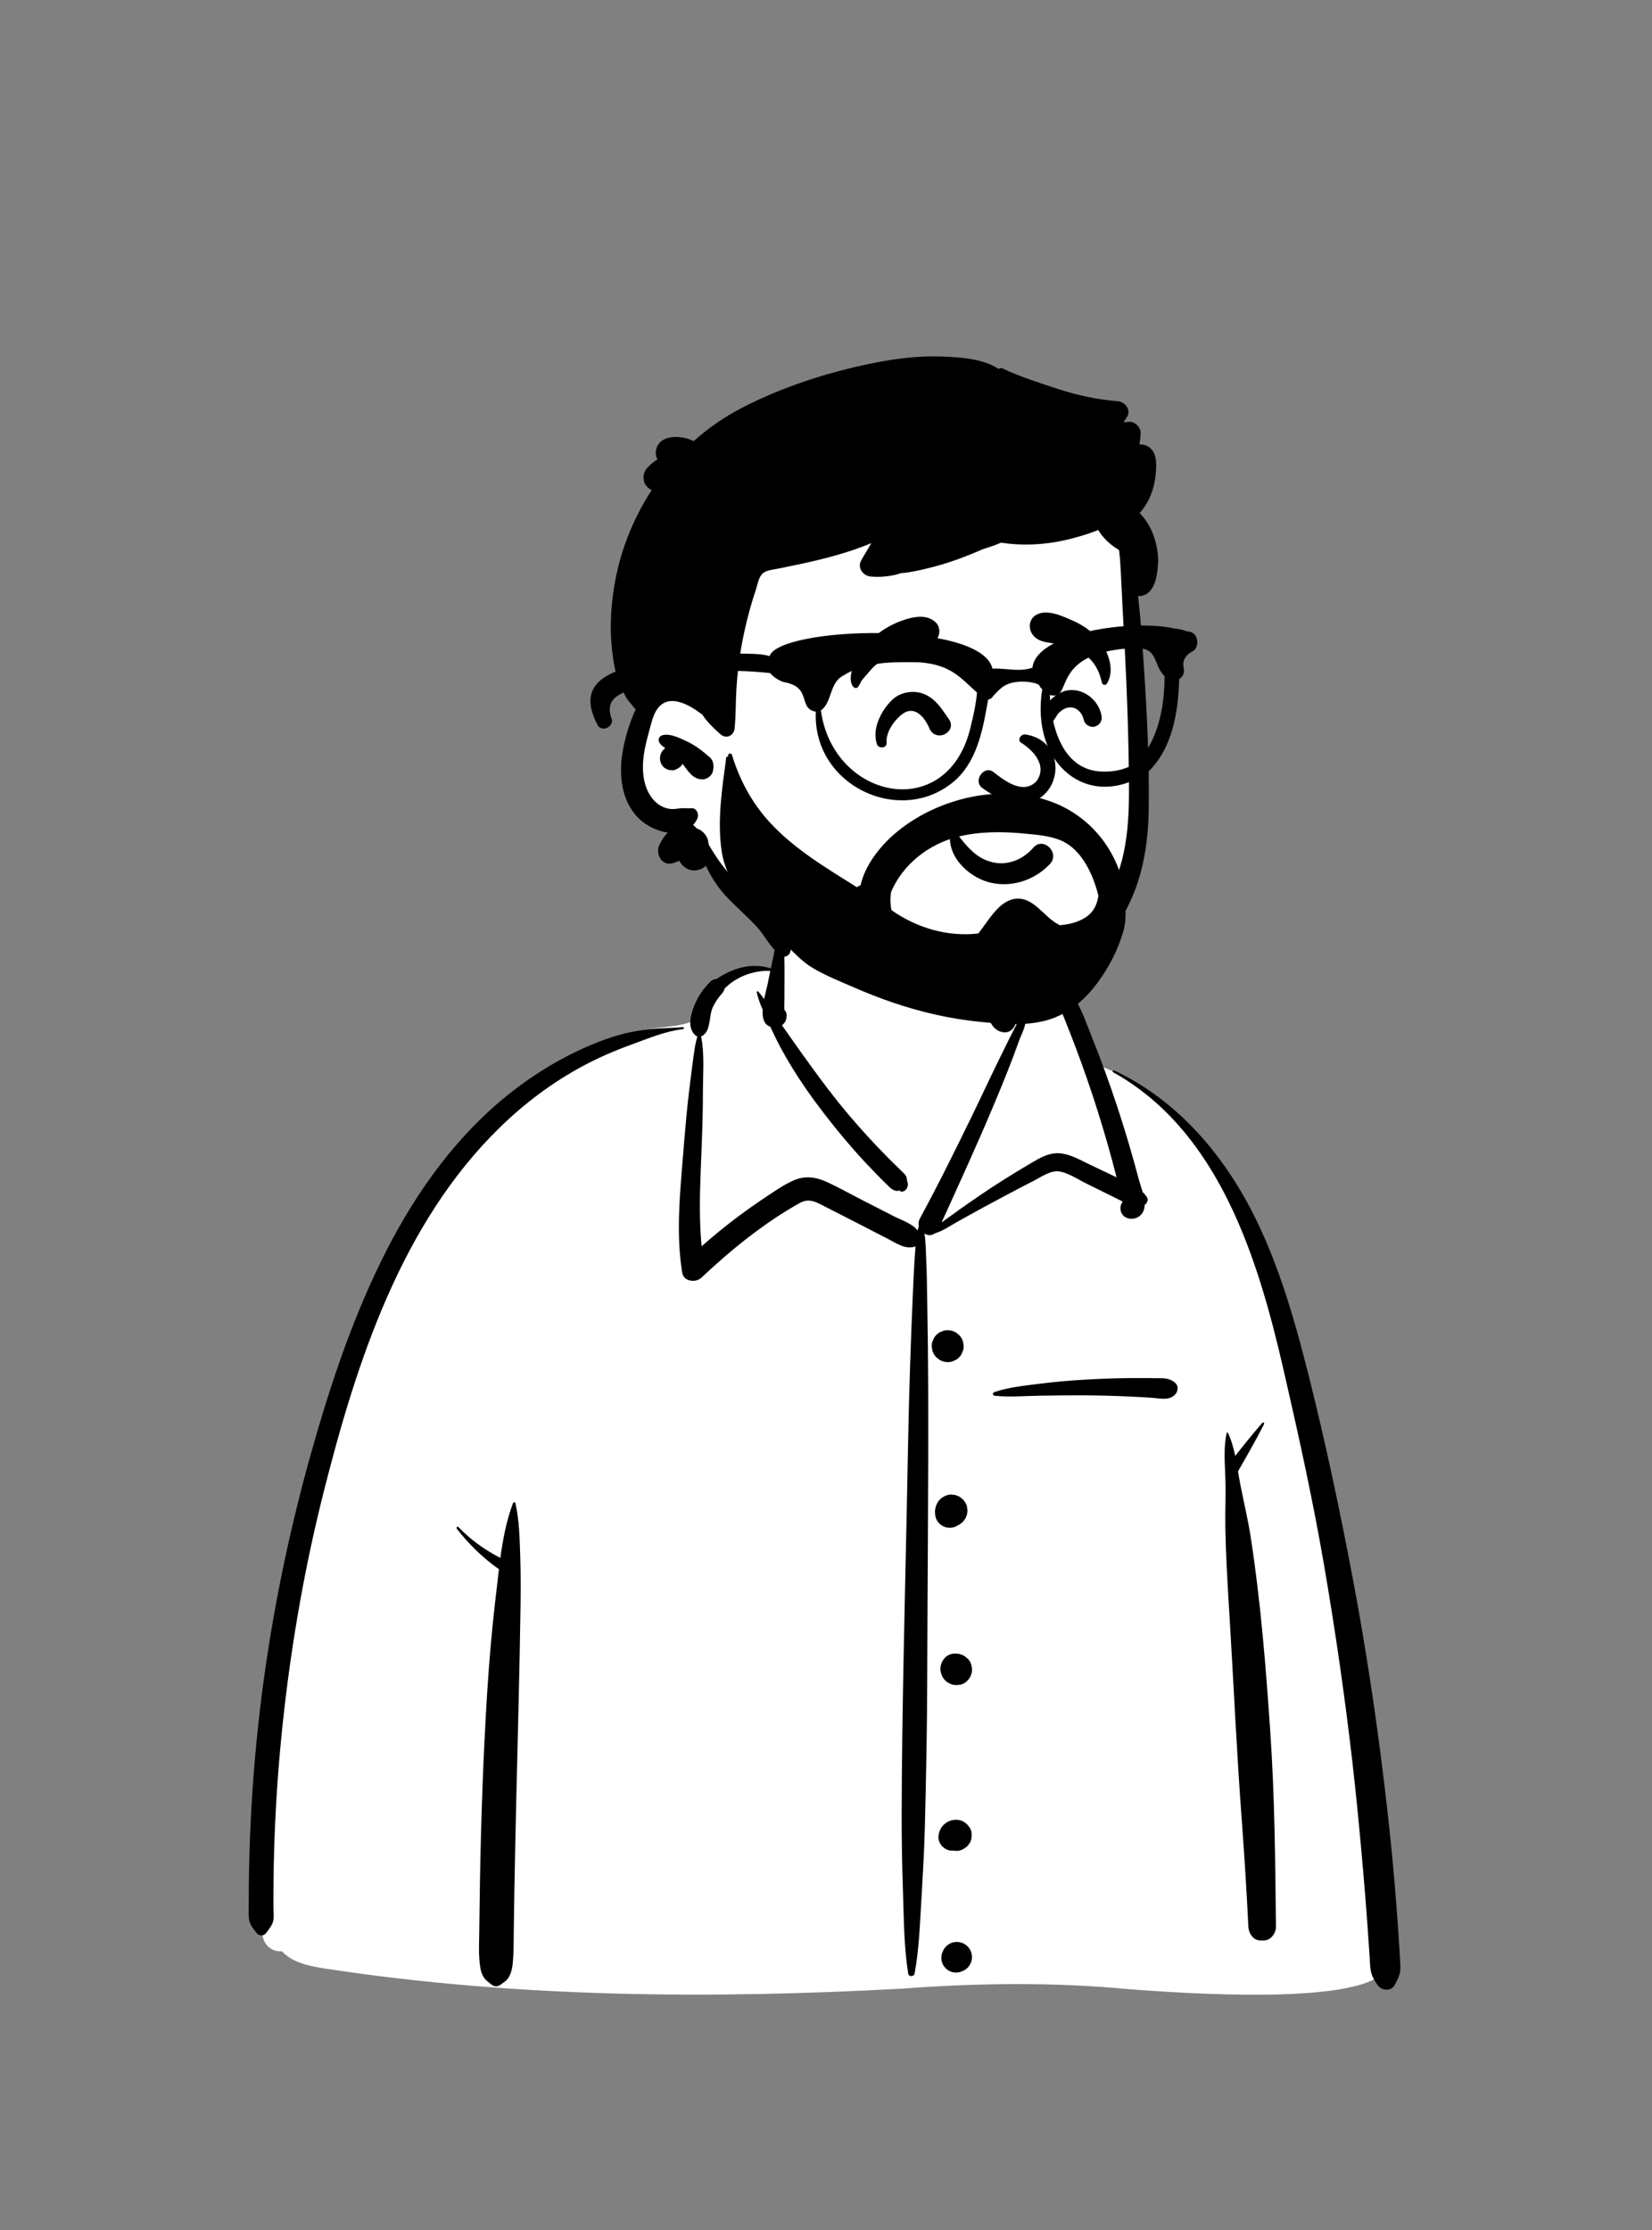 <svg width="512" height="691" viewBox="0 0 512 691" fill="none" xmlns="http://www.w3.org/2000/svg">
<rect x="0" y="0" width="512" height="691" fill="#808080" stroke="none"/>
<path fill-rule="evenodd" clip-rule="evenodd" d="M101.257 610.066C160.14 619.011 220.09 619.461 279.461 616.213C302.958 614.453 326.527 614.136 350.005 616.386C363.879 617.417 424.706 622.067 429.676 609.641C426.548 543.468 420.213 476.732 400.779 413.091C392.786 390.494 385.922 371.738 370.323 353.038C365.406 347.933 354.804 337.224 348.729 333.732C343.466 330.707 341.266 331.786 338.244 326.677C335.241 321.032 333.026 311.605 328.761 307.622C324.42 303.567 317.985 305.017 310.01 306.324C311.475 286.522 302.336 281.479 289.745 277.713C267.613 269.266 245.756 273.509 240.186 300.454C229.857 300.454 224.056 304.899 217.784 309.17C215.22 310.916 217.003 315.364 213.941 316.737C208.275 318.754 198.262 318.26 192.806 320.743C167.998 332.034 145.902 348.408 131.391 372.321C98.859 423.376 76.512 530.923 80.379 591.434C78.685 594.092 81.028 597.902 81.623 600.759C82.375 603.245 84.809 604.898 87.35 604.615C90.895 608.428 96.379 609.277 101.257 610.066Z" fill="white"/>
<path fill-rule="evenodd" clip-rule="evenodd" d="M344.98 332.235C344.618 332.034 344.937 331.517 345.3 331.688C362.762 339.881 376.159 354.255 385.585 370.863C395.345 388.059 400.908 407.584 405.704 426.667L405.877 427.357C410.991 447.771 415.34 468.397 419.255 489.073C423.219 510.01 426.402 531.078 428.962 552.233C430.228 562.692 431.357 573.171 432.238 583.67C432.678 588.917 433.078 594.167 433.437 599.42C433.58 601.521 433.716 603.622 433.832 605.725L433.915 607.302C433.986 608.733 434.156 610.167 433.803 611.578C433.498 612.795 432.854 613.897 432.287 615.014C431.167 617.221 428.095 616.858 426.888 615.014L426.537 614.477C425.736 613.239 425.071 612.089 424.82 610.549C424.577 609.057 424.568 607.494 424.459 605.988C424.258 603.216 424.088 600.442 423.893 597.669C423.484 591.833 423.025 586 422.516 580.172C421.511 568.666 420.432 557.171 419.108 545.696C416.754 525.304 413.801 504.967 410.319 484.737C406.917 464.975 402.617 445.414 398.13 425.877L397.665 423.856C389.81 389.746 377.703 350.464 344.98 332.235ZM158.98 465.802C159.108 465.461 159.661 465.383 159.754 465.802C160.931 471.099 161.047 476.555 161.227 481.978C161.404 487.327 161.397 492.701 161.319 498.054C161.031 517.726 160.491 537.381 160.024 557.05C159.791 566.889 159.572 576.728 159.404 586.568C159.34 590.259 159.287 593.949 159.242 597.64L159.188 602.508C159.161 604.66 159.104 606.785 158.842 608.935C158.669 610.349 158.3 611.698 157.52 612.91C156.966 613.771 156.176 614.207 155.407 614.792L155.263 614.903C154.281 615.679 153.247 615.685 152.275 614.903L151.993 614.68C151.064 613.954 150.261 613.386 149.668 612.238C148.844 610.641 148.712 608.906 148.571 607.146C148.359 604.478 148.5 601.77 148.527 599.094C148.582 593.725 148.657 588.358 148.751 582.99C149.097 563.305 149.78 543.617 151.025 523.967C151.612 514.712 152.407 505.426 153.474 496.208L153.677 494.481C154.001 491.768 154.296 489.008 154.629 486.239C149.663 482.746 145.299 478.508 141.577 473.7C141.303 473.346 141.754 472.85 142.085 473.193C145.888 477.131 150.249 480.27 155.076 482.739C155.867 476.942 156.955 471.176 158.98 465.802ZM241.933 290.332C242.001 290.279 242.108 290.256 242.173 290.332C243.24 291.576 243.023 293.479 243.058 295.056L243.062 295.203C243.138 297.508 243.153 299.807 243.145 302.113L243.121 309.457C243.118 310.466 243.036 311.517 243.088 312.533L243.115 312.926C243.676 313.5 243.936 314.33 243.746 315.164C243.712 316.233 243.153 317.125 242.337 317.686L244.085 320.165L245.834 322.643C249.439 327.757 253.084 332.825 256.883 337.798C260.756 342.868 264.888 347.748 269.212 352.439C271.325 354.732 273.473 356.992 275.672 359.202C276.565 360.101 277.481 360.976 278.386 361.862L279.287 362.752C279.819 363.285 280.489 363.811 280.842 364.486C281.05 364.884 281.098 365.865 281.172 366.027C281.839 367.493 280.701 369.831 278.81 369.1L278.896 369.043C279.24 368.803 279.019 368.8 278.233 369.033C277.738 369.031 277.273 368.917 276.838 368.691L276.709 368.62C276.098 368.309 275.552 367.707 275.055 367.226L274.931 367.109C273.795 366.044 272.712 364.915 271.623 363.802C269.35 361.48 267.129 359.109 264.978 356.674C260.687 351.816 256.62 346.761 252.768 341.549C248.844 336.24 245.197 330.659 242.06 324.849C240.87 322.644 239.779 320.396 238.733 318.123C236.696 317.469 236.224 315.303 236.366 312.863C235.614 311.114 234.937 309.328 234.537 307.503C234.483 307.253 234.804 307.017 234.996 307.236C235.648 307.976 236.251 308.764 236.83 309.572C237.18 307.861 237.623 306.287 237.831 305.283L238.734 300.853C233.647 300.588 228.072 302.678 224.565 306.337C224.377 307.29 223.644 307.972 222.929 308.863C222.112 309.881 221.4 311.024 220.868 312.219C219.69 314.867 220.355 318.77 218.067 320.714C217.829 320.916 217.563 321.057 217.288 321.144C218.373 326.466 217.881 332.331 217.857 337.73L217.856 338.205C217.862 344.249 217.66 350.297 217.426 356.335L217.189 362.311C216.881 370.281 216.681 378.255 217.455 386.182C220.991 383.05 224.647 380.061 228.429 377.213C230.916 375.341 233.452 373.535 236.035 371.796L238.133 370.394C240.648 368.708 243.224 366.972 245.977 365.765C249.578 364.186 253.002 364.729 256.479 366.348C259.942 367.961 263.301 369.835 266.697 371.584C270.151 373.361 273.612 375.124 277.071 376.892C279.363 378.063 282.721 379.12 284.401 381.275C284.508 380.798 284.633 380.323 284.779 379.849C284.613 379.126 284.677 378.346 285.082 377.601C290.73 367.224 295.955 356.598 301.143 345.986C303.769 340.615 306.266 335.181 308.897 329.813L311.455 324.586C311.883 323.715 312.311 322.845 312.742 321.976C313.388 320.675 314.06 319.387 314.712 318.089C314.988 317.541 315.334 316.996 315.603 316.443L315.73 316.165C315.736 316.151 316.356 314.202 315.877 314.387L315.836 314.407C315.591 314.546 315.396 314.238 315.554 314.042C316.231 313.205 317.174 313.947 317.56 314.721C318.624 316.854 316.674 320.201 315.924 322.243L315.883 322.357C313.555 328.947 310.919 335.413 308.219 341.856C303.041 354.21 297.478 366.374 291.928 378.559L291.862 378.768C293.045 377.861 294.309 377.038 295.391 376.236C298.121 374.214 300.931 372.291 303.736 370.374C308.88 366.859 314.164 363.576 319.535 360.422L320.611 359.793C323.294 358.23 325.952 356.963 329.136 357.432C332.095 357.868 334.846 359.457 337.519 360.748L337.795 360.881L346.054 364.808C345.171 361.287 344.215 357.782 343.218 354.291C341.272 347.482 339.132 340.73 336.811 334.038C334.643 327.785 332.299 321.602 329.821 315.466L329.074 313.625C328.064 311.099 327.059 308.345 324.17 307.567C321.283 306.79 317.972 307.943 315.334 306.297C315.094 306.147 315.123 305.752 315.414 305.679L317.042 305.269C320.099 304.508 323.683 303.743 326.573 304.483C329.719 305.289 332.321 307.929 333.847 310.673C335.544 313.726 336.74 317.143 338.028 320.399L338.232 320.912C339.71 324.596 341.131 328.302 342.492 332.032C345.211 339.488 347.687 347.033 349.928 354.646C351.008 358.315 352.032 362.002 353.017 365.698C353.3 366.76 353.767 368.049 354.15 369.393C354.589 369.822 355.005 370.299 355.394 370.844C356.041 371.748 355.577 372.809 354.773 373.35C354.742 374.275 354.536 375.145 354.045 375.89C352.127 378.802 347.057 378.052 347.263 374.138C347.294 373.539 347.528 372.967 347.881 372.484L347.871 372.405L347.831 372.262C346.951 371.84 346.067 371.37 345.135 370.91L336.467 366.626C333.957 365.385 331.174 363.468 328.383 362.995C325.78 362.555 323.034 364.494 320.798 365.664L320.653 365.739C315.247 368.51 309.88 371.373 304.536 374.26C301.926 375.67 299.351 377.138 296.752 378.564C294.579 379.757 292.233 381.468 289.79 382.141C288.747 382.953 287.507 382.844 286.511 382.231C286.967 385.05 286.939 387.943 287.078 390.826C287.266 394.68 287.295 398.544 287.357 402.403L287.382 403.85C287.546 412.38 287.634 420.914 287.667 429.446C287.782 459.83 287.446 490.224 287.368 520.608C287.328 535.874 287.026 551.153 286.629 566.413C286.461 572.879 286.109 579.338 285.73 585.794L285.521 589.316C285.079 596.747 284.818 604.259 283.442 611.59C283.263 612.546 281.645 612.57 281.486 611.59C280.22 603.735 280.15 595.708 279.906 587.761L279.855 586.173C279.562 577.64 279.424 569.113 279.453 560.575C279.562 530.179 280.352 499.802 280.998 469.414C281.323 454.146 281.542 438.871 282.046 423.609C282.299 415.972 282.584 408.339 282.923 400.706C283.075 397.297 283.22 393.892 283.447 390.489L283.549 389.03C283.619 388.079 283.676 387.139 283.745 386.208C280.67 387.331 277.857 385.251 275.091 383.828C271.903 382.188 268.716 380.545 265.526 378.908L262.334 377.273L255.946 374.014C253.069 372.545 250.853 371.085 247.785 372.806C236.733 379.008 226.576 387.259 217.372 395.918C215.607 397.578 211.877 397.132 211.43 394.349C209.52 382.46 210.682 370.399 211.657 358.475L212.016 354.047C212.452 348.76 212.926 343.472 213.558 338.205C213.841 335.85 214.122 333.495 214.434 331.144L214.674 329.381C215.063 326.594 215.317 323.824 216.147 321.151C215.886 321.066 215.634 320.927 215.408 320.714C212.912 318.345 214.116 314.236 215.255 311.419C216.379 308.638 218.094 306.211 220.242 304.122C220.71 303.666 221.37 303.373 222.034 303.358C227.241 299.907 232.953 298.186 238.898 300.069C239.065 299.27 239.235 298.473 239.415 297.678L239.597 296.883C240.06 294.91 240.231 291.652 241.933 290.332ZM295.299 601.899C296.915 601.454 298.684 601.923 299.868 603.107C301.051 604.291 301.52 606.06 301.075 607.676C300.852 608.471 300.45 609.162 299.868 609.748C299.324 610.288 298.689 610.674 297.964 610.905L297.796 610.956L297.531 611.066C296.722 611.283 295.911 611.283 295.102 611.066C294.327 610.848 293.655 610.457 293.085 609.891C292.518 609.32 292.127 608.648 291.909 607.873C291.692 607.063 291.692 606.253 291.909 605.443L292.02 605.179C292.242 604.383 292.645 603.692 293.227 603.107C293.813 602.525 294.504 602.122 295.299 601.899ZM391.24 440.873C391.506 440.569 391.936 440.959 391.771 441.283C389.254 446.217 386.449 451.117 383.692 455.926C383.913 457.259 384.132 458.581 384.384 459.869C385.458 465.362 386.774 470.756 387.631 476.301C390.714 496.233 392.315 516.381 393.688 536.491C395.065 556.674 395.242 576.866 395.448 597.088C395.467 598.841 394.118 600.878 392.312 601.208C391.485 601.359 390.866 601.33 390.041 601.208C388.161 600.932 386.985 598.778 386.905 597.088C386.365 585.786 385.64 574.499 384.8 563.214C383.311 543.208 382.401 523.15 381.198 503.123L380.774 496.123C380.32 488.539 379.904 480.95 379.768 473.354C379.678 468.322 379.947 463.291 379.782 458.265C379.629 453.624 379.159 448.578 380.182 444.019C380.22 443.848 380.49 443.805 380.568 443.969C381.631 446.208 382.305 448.642 382.824 451.127C385.565 447.659 388.357 444.185 391.24 440.873ZM211.681 318.294C212.066 318.265 212.051 318.844 211.681 318.886C206.302 319.51 201.105 321.7 196.025 323.561L195.59 323.719C190.458 325.581 185.455 327.747 180.64 330.328C171.226 335.374 162.582 341.881 154.939 349.33C124.424 379.067 110.518 421.949 100.328 462.247C94.666 484.636 90.64 507.404 88.03 530.346C86.74 541.693 85.828 553.082 85.296 564.489C85.023 570.335 84.852 576.187 84.78 582.039C84.743 585.037 84.732 588.035 84.736 591.033C84.738 592.406 84.983 594.136 84.615 595.47C84.275 596.705 83.314 597.793 82.603 598.823C81.761 600.044 80.247 599.98 79.393 598.823L79.078 598.402C78.167 597.193 77.276 596.038 77.146 594.459C77.006 592.766 77.105 591.02 77.098 589.32C77.084 585.894 77.126 582.467 77.195 579.042C77.327 572.476 77.585 565.913 77.97 559.357C78.751 546.054 80.035 532.777 81.875 519.577C85.146 496.116 90.047 472.878 96.468 450.078C102.526 428.568 109.702 407.122 119.925 387.198C129.416 368.7 141.868 351.49 158.299 338.562C165.94 332.55 174.258 327.539 183.226 323.766C187.748 321.863 192.498 320.309 197.328 319.424C202.105 318.548 206.861 318.67 211.681 318.294ZM296.225 563.88C297.078 563.873 298.03 564.061 298.762 564.533L299.74 565.289C300.005 565.629 300.268 565.971 300.531 566.313C301.143 567.11 301.224 568.4 301.096 569.349C301.068 569.984 300.879 570.573 300.531 571.12L299.787 572.084C299.071 572.668 298.474 573.084 297.608 573.365C297.154 573.512 296.718 573.542 296.283 573.52L296.138 573.511L296.225 573.522L296.073 573.505C295.931 573.493 295.789 573.478 295.647 573.458C295.55 573.446 295.453 573.439 295.356 573.426C295.262 573.418 295.172 573.414 295.078 573.423C293.977 573.527 292.869 572.902 292.087 572.184C291.383 571.537 290.75 570.166 290.849 569.193L290.891 568.787C290.965 568.102 291.026 567.832 291.316 567.143C291.598 566.474 291.993 565.883 292.529 565.383C293.557 564.427 294.815 563.89 296.225 563.88ZM292.815 513.719C294.277 512.125 296.788 512.008 298.602 512.972C299.043 513.207 299.449 513.584 299.838 513.899C300.819 514.692 301.205 516.123 301.259 517.329C301.313 518.521 300.684 519.937 299.838 520.76L299.633 520.959C299.128 521.45 298.404 521.878 297.697 522.008C296.558 522.217 295.6 522.211 294.539 521.763C293.627 521.378 292.841 520.759 292.306 519.92L292.22 519.778C292.183 519.719 292.148 519.659 292.116 519.598L292.069 519.505C291.053 517.552 291.326 515.34 292.815 513.719ZM293.573 463.293C294.232 463.087 294.891 463.057 295.55 463.205C295.998 463.206 296.415 463.319 296.802 463.543C297.222 463.661 297.587 463.874 297.896 464.181C298.269 464.401 298.566 464.698 298.786 465.071C299.225 465.55 299.52 466.112 299.674 466.757L299.851 468.076L299.674 469.395L299.174 470.58C299.036 470.759 298.898 470.939 298.758 471.117C298.537 471.491 298.24 471.789 297.866 472.01C297.623 472.251 297.345 472.432 297.033 472.557C295.929 473.349 294.458 473.607 293.15 473.246C292.373 473.029 291.698 472.636 291.126 472.067C290.558 471.495 290.164 470.82 289.947 470.043L289.857 469.423C289.742 468.591 289.723 468.13 289.959 467.073C290.062 466.607 290.362 465.952 290.519 465.675C291.189 464.496 292.285 463.688 293.573 463.293ZM350.827 427.016C352.72 427.003 354.613 427.007 356.507 427.027L357.926 427.046C360.304 427.084 362.34 426.839 364.209 428.488C365.566 429.686 364.968 431.694 363.68 432.596C361.729 433.962 359.282 433.275 357.039 433.124C354.674 432.966 352.307 432.834 349.939 432.728C345.354 432.523 340.767 432.392 336.178 432.372C331.598 432.352 327.012 432.395 322.432 432.469C317.773 432.545 312.922 432.979 308.288 432.497C307.652 432.431 307.509 431.594 308.137 431.376C312.503 429.865 317.414 429.376 321.99 428.798C326.709 428.202 331.429 427.78 336.178 427.507C341.056 427.227 345.941 427.05 350.827 427.016ZM293.564 412.18L293.72 412.183C294.554 412.185 295.334 412.381 296.061 412.771L296.216 412.858L297.216 413.631C297.829 414.248 298.253 414.975 298.487 415.813L298.664 417.127C298.69 417.808 298.548 418.442 298.239 419.032C298.039 419.645 297.698 420.175 297.216 420.623C296.768 421.105 296.238 421.446 295.625 421.645C295.081 421.931 294.499 422.074 293.877 422.074L293.72 422.071C292.828 422.068 291.996 421.843 291.226 421.396L290.225 420.623C289.612 420.006 289.188 419.279 288.954 418.441L288.777 417.127C288.751 416.446 288.893 415.811 289.203 415.222C289.402 414.609 289.743 414.079 290.225 413.631C290.673 413.149 291.203 412.808 291.816 412.609C292.36 412.323 292.942 412.18 293.564 412.18ZM308.22 296.035C309.285 294.492 311.216 295.864 310.94 297.105C311.013 300.589 311.191 303.97 311.983 307.382C312.346 308.945 312.822 310.509 313.555 311.94L313.863 312.543C314.812 314.418 315.549 316.187 314.271 318.244C313.668 319.214 312.579 319.943 311.399 319.892C306.164 319.666 305.445 312.378 305.126 308.31C304.798 304.121 305.819 299.516 308.22 296.035Z" fill="black"/>
<path fill-rule="evenodd" clip-rule="evenodd" d="M350.436 218.164C349.466 209.638 350.721 191.818 350.805 190.735C351.337 183.89 348.131 156.862 342.069 159.352C331.9 151.301 318.356 149.524 305.691 148.674C279.384 146.91 251.399 150.96 231.086 168.666C221.04 177.861 211.26 191.234 212.046 205.158C202.919 218.357 190.052 236.463 201.424 251.893C205.289 256.823 211.433 258.659 216.289 262.392C226.057 270.272 232.185 281.579 242.045 289.411C268.168 312.888 312.525 317.792 338.191 291.089C358.037 271.75 354.828 242.819 351.337 218.164C348.99 201.589 352.329 234.798 350.436 218.164Z" fill="white"/>
<path fill-rule="evenodd" clip-rule="evenodd" d="M270.549 112.519C277.584 111.099 284.808 110.215 291.993 110.481L292.547 110.503C297.953 110.719 304.799 111.197 309.515 114.341C309.786 114.068 310.222 113.929 310.618 114.117C316.222 116.793 322.386 118.727 328.286 120.649C334.16 122.561 340.254 123.824 346.41 124.333C348.726 124.524 350.708 127.026 349.242 129.269C348.893 129.804 348.553 130.344 348.214 130.885C348.78 130.826 349.347 130.765 349.913 130.708C351.775 130.52 353.636 132.508 353.526 134.322C353.457 135.463 353.334 136.59 353.152 137.704C353.861 137.689 354.567 137.796 355.248 138.084C358.699 139.541 358.458 143.651 358.2 146.779C357.842 151.119 356.219 155.715 353.206 158.963C355.456 161.301 357.049 164.092 357.999 167.406C358.688 169.827 359.071 172.405 358.882 174.925L358.822 175.679C358.588 178.414 358.122 181.441 356.155 183.408C355.146 184.422 353.902 184.792 352.716 184.675C353.433 190.976 353.893 197.314 354.325 203.629L354.528 206.647C355.494 221.242 356.219 235.933 356.029 250.552C355.853 264.214 353.154 277.475 344.775 288.568C337.144 298.669 326.188 306.116 313.794 308.947C307.114 310.475 300.295 310.583 293.535 309.609C290.257 309.136 286.959 308.41 283.848 307.265C280.405 305.994 277.931 304.123 275.615 301.32C274.519 299.99 275.046 297.159 277.228 297.425C280.528 297.825 283.54 298.308 286.704 299.284L287.157 299.427C290.307 300.436 293.571 301.189 296.865 301.509C303.612 302.163 310.463 301.505 316.926 299.458C327.45 296.123 336.514 288.69 342.323 279.35C349.219 268.28 349.999 255.713 349.899 242.984C349.792 229.016 349.338 215.04 348.597 201.086L348.47 198.761C348.078 191.58 347.7 184.395 347.367 177.21C347.263 174.957 347.105 172.685 346.821 170.436C344.221 168.912 341.891 166.811 340.372 164.22C337.32 165.482 334.111 166.392 331.159 167.118C324.32 168.8 317.219 169.209 310.258 168.155C308.381 168.931 306.466 169.613 304.521 170.2C303.996 170.433 303.47 170.662 302.945 170.886C298.257 172.892 293.502 174.591 288.554 175.835L287.339 176.139C284.734 176.781 281.906 177.413 279.134 177.611C278.679 177.787 278.188 177.936 277.651 178.067C275.128 178.68 272.509 178.874 269.922 178.657C267.402 178.445 265.581 175.899 266.97 173.514C267.984 171.774 269.007 170.039 270.039 168.308C266.447 169.804 262.738 171.049 258.997 172.103C255.22 173.167 251.389 174.064 247.553 174.889C245.503 175.326 243.443 175.714 241.397 176.151C239.932 176.462 237.683 176.624 236.488 177.589C235.168 178.648 234.794 181.118 234.293 182.642C233.635 184.621 233.018 186.608 232.455 188.619C231.333 192.63 230.413 196.701 229.701 200.812C228.989 204.927 228.511 209.083 228.245 213.252C227.98 217.417 228.096 221.609 227.669 225.756C227.438 227.956 225.077 229.087 223.333 227.55C223.128 227.37 222.922 227.187 222.718 227.003L222.413 226.725C220.921 225.373 219.474 223.94 218.28 222.326C218.064 222.028 217.857 221.717 217.663 221.402C217.631 221.402 217.604 221.393 217.573 221.37L217.242 221.121C213.597 218.408 207.507 214.87 203.953 219.378C202.82 220.814 202.24 222.643 201.759 224.407L200.914 227.564C200.368 229.625 199.854 231.698 199.553 233.806C198.873 238.53 199.215 243.975 202.465 247.762C203.763 249.276 205.553 250.358 207.549 250.642C208.662 250.795 209.762 250.606 210.866 250.466C211.989 250.326 213.07 250.552 214.193 250.444C215.977 250.268 216.757 252.404 216.09 253.748C215.729 254.469 215.305 255.091 214.824 255.618C215.211 255.952 215.581 256.312 215.937 256.691C216.991 257.029 217.937 257.755 218.645 258.715C219.218 259.49 219.515 260.333 219.565 261.221C219.628 261.442 219.682 261.667 219.732 261.897L220.699 263.467C220.911 263.811 221.123 264.151 221.336 264.485C223.797 268.361 226.528 271.642 229.922 274.735C233.19 277.71 236.736 280.373 239.806 283.565L240.168 283.944C243.029 286.96 246.046 290.61 244.926 294.996C244.638 296.123 243.064 296.934 242.037 296.172C238.733 293.72 237.07 289.835 234.267 286.86C231.382 283.795 228.186 281.041 225.293 277.984C222.557 275.1 220.398 271.832 218.772 268.235C218.122 268.951 217.176 269.461 215.865 269.659C213.611 269.997 211.51 268.676 210.528 266.725C209.897 267.004 209.253 267.257 208.603 267.455C205.187 268.501 203.038 264.701 204.327 261.893C205.016 260.387 205.877 259.08 206.945 257.98C203.605 257.52 200.207 255.794 198.012 253.639C192.505 248.226 191.747 240.09 192.987 232.855C193.645 229.02 194.78 225.139 196.255 221.537C196.511 220.91 196.786 220.279 197.088 219.657C196.921 219.653 196.75 219.581 196.642 219.441C195.646 218.08 194.434 216.966 193.694 215.443C193.013 214.046 192.257 212.63 191.72 211.174C190.616 208.195 190.075 204.832 189.715 201.681C188.971 195.231 189.259 188.822 190.247 182.412C191.927 171.495 195.987 161.047 201.969 151.88C201.643 151.709 201.331 151.502 201.04 151.258L200.896 151.133L200.663 150.922C198.956 149.377 199.103 146.482 200.663 144.917L201.155 144.423C201.779 143.804 202.317 143.313 203.324 142.638C203.473 142.539 203.625 142.445 203.779 142.357C203.251 141.383 203.068 140.243 203.436 138.986C204.716 134.607 211.016 134.762 215.01 136.672C219.428 132.728 224.328 129.305 229.638 126.532C242.285 119.933 256.585 115.331 270.549 112.519ZM205.174 227.866C207.536 227.095 210.673 228.713 212.796 229.687C215.486 230.922 217.776 232.747 219.993 234.676C221.098 235.641 221.295 237.219 221.021 238.566C220.993 238.702 220.967 238.841 220.935 238.981C220.642 240.419 219.037 241.55 217.618 241.51C214.648 241.429 213.233 238.864 211.551 236.691C211.353 237.043 211.105 237.367 210.799 237.611L210.591 237.773C209.894 238.304 209.124 238.729 208.203 238.688C207.549 238.657 206.923 238.49 206.346 238.188C204.903 237.426 204.268 235.56 204.66 234.041C204.903 233.085 205.462 232.337 206.192 231.819L205.92 231.632C205.338 231.227 204.807 230.8 204.393 230.169L204.299 230.02H204.335C203.885 229.245 204.178 228.19 205.174 227.866Z" fill="black"/>
<path fill-rule="evenodd" clip-rule="evenodd" d="M316.413 273.226C313.093 274.188 309.529 274.274 306.145 273.281C303.075 272.38 299.923 270.397 297.664 267.774C295.657 265.443 294.357 262.611 294.408 259.587C294.414 259.242 294.538 258.954 294.728 258.73C294.932 258.489 295.218 258.324 295.523 258.252C295.838 258.178 296.171 258.205 296.454 258.333C296.71 258.45 296.93 258.648 297.067 258.937C297.414 259.393 297.76 259.842 298.107 260.279C300.899 263.727 303.602 266.303 307.8 267.227C310.078 267.728 312.353 267.506 314.44 266.741C316.674 265.922 318.694 264.482 320.276 262.639C320.992 261.806 321.836 261.466 322.662 261.461C323.597 261.454 324.522 261.889 325.219 262.584C325.904 263.267 326.362 264.196 326.404 265.167C326.44 266.019 326.162 266.909 325.423 267.704C322.987 270.32 319.829 272.237 316.413 273.226ZM316.311 230.048C319.714 232.117 324.9 236.941 321.239 242.071C316.929 246.593 310.724 241.408 307.666 239.063C304.831 237.245 301.646 241.92 304.276 244.042C326.371 260.402 335.338 230.589 318.032 227.615C316.127 227.288 315.419 229.408 316.311 230.048ZM284.474 220.944C283.38 220.245 282.093 220.004 280.667 220.653C279.552 221.16 277.598 222.85 276.237 225.071C275.307 226.591 274.647 228.373 274.784 230.23C274.816 230.661 274.657 230.979 274.406 231.214C274.207 231.4 273.92 231.536 273.584 231.579C273.298 231.615 272.978 231.583 272.718 231.501C272.223 231.347 271.961 231.026 271.862 230.764C270.91 228.234 271.32 225.411 272.387 222.864C273.828 219.427 276.444 216.548 278.158 215.62C281.091 214.031 284.551 213.958 287.488 215.577C289.989 216.954 291.552 219.179 293.107 221.446C293.437 221.928 293.765 222.406 294.105 222.876C294.784 223.818 294.852 224.752 294.589 225.553C294.297 226.441 293.554 227.19 292.624 227.581C291.765 227.944 290.768 227.995 289.886 227.622C289.14 227.308 288.456 226.695 288.023 225.655C287.295 223.904 286.08 221.972 284.474 220.944ZM340.03 224.841C339.28 225.231 338.694 225.349 337.863 225.1C337.404 224.962 336.949 224.697 336.594 224.341C336.241 223.989 335.987 223.551 335.888 223.064C335.645 221.864 334.989 220.741 334.053 220.009C333.253 219.383 332.244 219.051 331.125 219.238C329.916 219.44 328.766 220.215 327.973 221.128C327.708 221.434 327.5 221.781 327.291 222.126C326.901 222.771 326.521 223.37 325.982 223.844C325.778 224.024 325.471 224.149 325.173 224.149C325.051 224.149 324.929 224.129 324.811 224.093C323.609 222.886 323.378 221.97 323.416 221.062C323.457 220.11 323.833 219.145 324.439 218.246C325.862 216.135 328.564 214.405 330.388 214.013C332.885 213.476 335.365 214.121 337.353 215.516C339.399 216.951 340.915 219.179 341.388 221.69C341.501 222.295 341.453 222.948 341.223 223.514C340.998 224.067 340.606 224.541 340.03 224.841ZM289.981 198.444C288.482 199.904 286.708 200.13 284.914 200.331C283.917 200.444 283.121 200.535 282.338 200.712C280.185 201.198 278.057 201.93 276.116 202.984C274.087 204.086 271.875 205.415 270.284 207.118C269.906 207.523 269.549 207.948 269.192 208.374C268.866 208.762 268.552 209.136 268.222 209.497C267.842 209.911 267.482 210.345 267.123 210.778C266.901 211.144 266.857 211.234 266.813 211.327C266.746 211.468 266.667 211.625 266.578 211.794C266.456 212.025 266.313 212.278 266.163 212.507C265.913 212.926 265.779 213.042 265.663 213.094C265.471 213.179 265.289 213.221 265.113 213.198C264.947 213.177 264.791 213.097 264.637 212.967C263.867 212.317 263.64 211.25 263.664 210.118C263.699 208.399 264.333 206.496 264.917 205.327C266.276 202.609 268.16 199.783 270.425 197.755C273.011 195.439 275.839 193.686 279.088 192.478C281.107 191.728 283.444 191.038 285.644 191.125C287.227 191.188 288.738 191.659 289.986 192.834C290.753 193.556 291.121 194.582 291.121 195.607C291.121 196.653 290.738 197.706 289.981 198.444ZM343.077 211.815C342.982 211.972 342.85 212.079 342.704 212.144C342.55 212.212 342.378 212.231 342.213 212.203C342.049 212.176 341.893 212.101 341.769 211.988C341.651 211.879 341.56 211.734 341.52 211.557C340.525 207.187 338.593 203.935 334.47 201.839C332.441 200.807 330.109 200.152 327.901 199.629C327.259 199.477 326.581 199.379 325.898 199.279C323.758 198.967 321.603 198.609 320.208 196.879C319.368 195.837 319.015 194.504 319.214 193.286C319.402 192.138 320.073 191.086 321.291 190.455C324.326 188.886 328.097 190.426 331.161 191.738C331.388 191.835 331.611 191.93 331.829 192.022C334.826 193.287 337.559 194.957 339.806 197.345C341.588 199.24 343.24 202.04 343.905 204.921C344.458 207.318 344.328 209.765 343.077 211.815Z" fill="black"/>
<path fill-rule="evenodd" clip-rule="evenodd" d="M276.158 276.397C279.807 267.847 287.771 261.564 296.941 259.266C303.674 257.584 310.741 257.637 317.605 258.305C321.201 258.653 325.059 258.937 328.448 260.273C331.342 261.414 333.701 263.571 335.474 266.103C337.585 269.103 339.021 272.537 340.029 276.057C340.172 276.557 340.307 277.061 340.433 277.568C339.994 280.223 339.063 282.484 336.604 284.153C334.204 285.784 331.34 286.45 328.486 286.687C328.206 286.553 327.935 286.415 327.687 286.273C323.239 283.726 320.108 277.708 314.493 278.522C309.483 279.25 306.184 285.555 303.205 289.252C293.64 290.367 284.082 287.492 276.3 282.023C275.905 280.15 275.882 278.262 276.158 276.397ZM346.933 269.911C346.168 267.764 345.204 265.684 344.062 263.725C340.286 257.245 334.488 252.083 327.606 249.132C311.326 242.16 290.261 247.075 277.113 258.508C272.622 262.417 268.081 268.161 266.708 274.339C266.298 274.42 265.911 274.634 265.592 274.934C256.093 268.953 246.311 263.198 238.656 254.908C233.097 248.884 229.231 241.755 226.863 233.921C226.67 233.276 225.63 233.37 225.662 234.084C225.671 234.251 225.68 234.417 225.689 234.584C225.59 234.277 225.121 234.435 225.085 234.733C223.812 244.249 222.218 254.339 223.686 263.905C224.563 269.613 227.156 273.792 230.622 278.304C234.335 283.141 238.539 287.64 242.838 291.954C245.565 294.693 248.414 297.851 251.754 299.859C255.639 302.192 260.045 303.966 264.191 305.766C268.408 307.602 272.689 309.299 277.05 310.77C285.769 313.721 294.78 315.761 303.949 316.654C311.29 317.367 319.68 318.144 326.715 315.382C332.107 313.265 336.46 309.439 339.912 304.836C343.67 299.823 346.642 294.113 348.284 288.091C349.991 281.836 347.293 270.92 346.933 269.911Z" fill="black"/>
<path fill-rule="evenodd" clip-rule="evenodd" d="M354.314 234.083C351.279 238.16 345.653 239.458 340.464 239.01C329.273 237.933 325.751 225.221 325.384 215.341C332.888 217.452 324.749 202.499 350.403 200.855C359.446 200.101 356.953 205.563 360.948 209.554C360.866 217.93 359.472 227.031 354.314 234.083ZM301.008 224.458C294.401 255.404 258.219 248.043 254.419 220.148C257.928 217.67 257.004 211.553 261.364 209.337C268.274 204.921 276.912 205.11 284.76 205.214C294.79 205.903 297.648 210.059 302.801 214.592C302.553 217.62 301.838 221.209 301.008 224.458ZM368.646 195.73C368.275 195.668 367.904 195.61 367.533 195.555C367.243 195.391 366.903 195.264 366.507 195.188C365.603 194.959 364.706 194.804 363.81 194.721C350.95 191.826 321.201 195.936 319.973 206.911C315.878 208.278 312.335 207.054 307.588 207.175C303.975 192.073 241.515 194.204 238.511 203.31C238.5 203.306 238.489 203.304 238.477 203.3C235.591 202.407 231.336 202.622 228.032 202.481C220.978 202.333 213.916 202.962 207.014 204.45C194.09 206.504 176.452 208.908 185.441 225.049C185.442 225.052 185.444 225.055 185.446 225.057L185.447 225.056C186.996 226.644 189.625 225.365 189.723 223.216C186.701 215.569 193.527 214.651 198.778 212.453C211.845 207.758 225.149 207.108 238.664 208.56C239.681 209.757 241.224 210.801 242.854 211.347C251.891 212.847 247.128 219.551 252.84 220.526C251.791 243.894 280.159 256.649 296.595 241.288C303.158 234.871 304.723 225.365 306.244 216.797C307.049 216.616 307.56 216.176 307.859 215.594C309.794 213.662 311.009 211.878 314.835 211.347C318.661 210.817 321.607 211.881 322.005 212.207C322.106 212.41 322.213 212.613 322.339 212.815C322.514 213.118 322.752 213.359 323.022 213.549C319.244 236.818 337.307 251.534 355.542 239.466C363.465 232.012 365.139 220.599 365.47 210.413C366.544 209.765 367.224 208.509 366.853 206.93C366.34 204.752 367.542 202.867 369.455 201.921C371.942 200.692 371.502 196.203 368.646 195.73Z" fill="black"/>
</svg>
